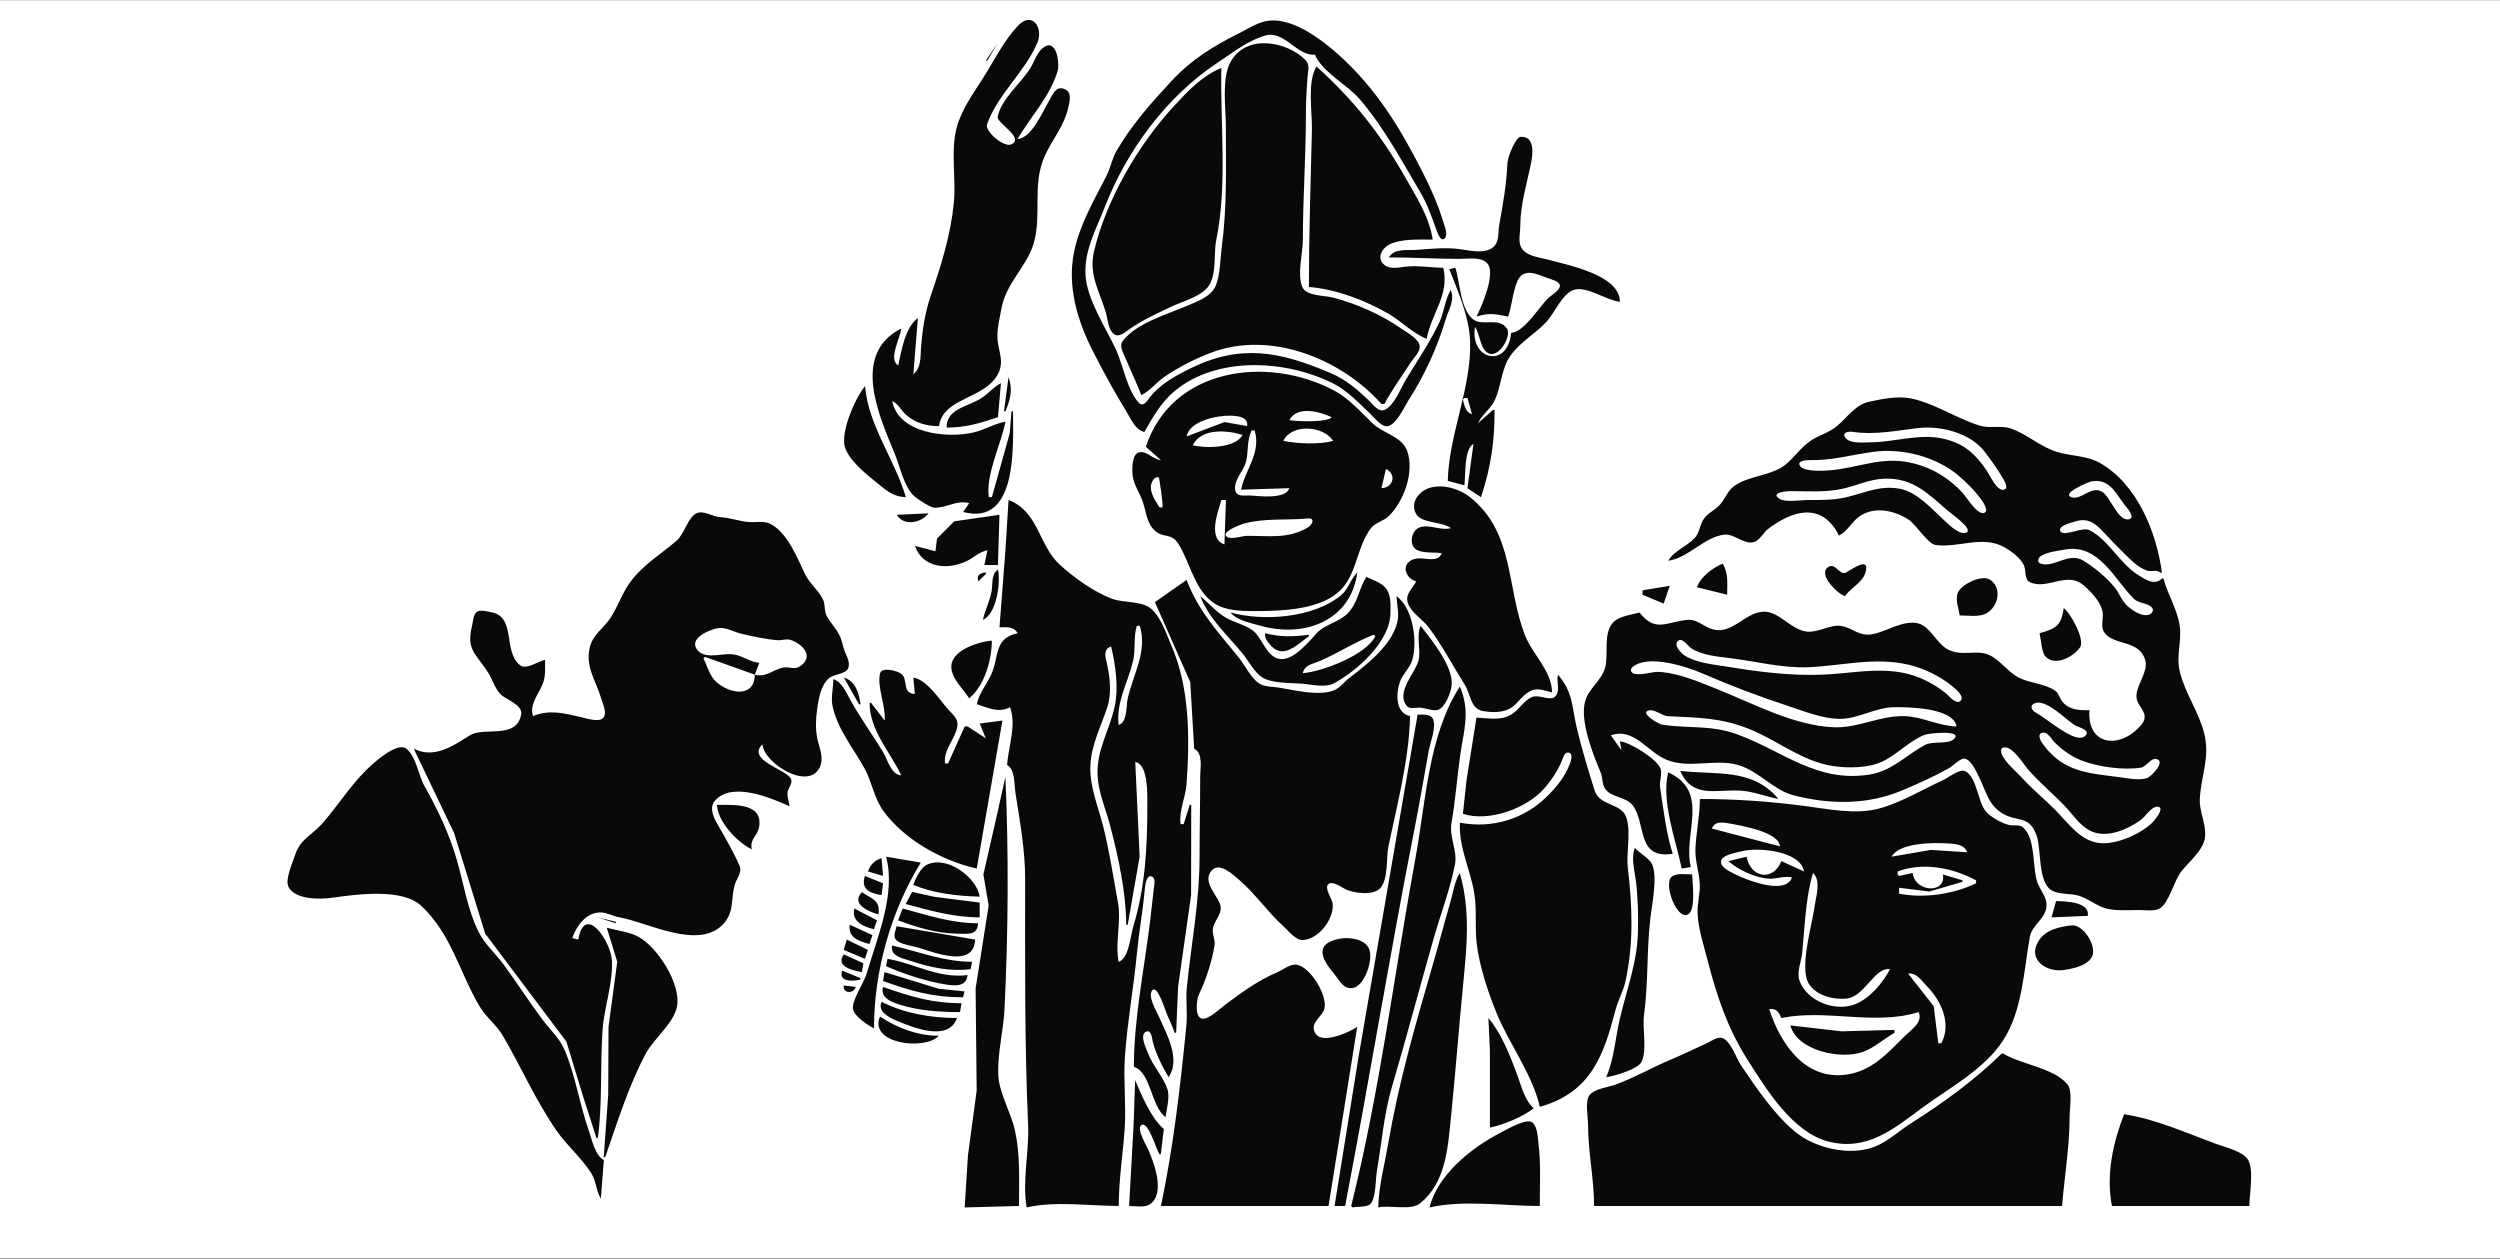 <?xml version="1.0" encoding="UTF-8"?>
<svg width="121.95mm" height="61.396mm" version="1.1" viewBox="0 0 121.95 61.396" xmlns="http://www.w3.org/2000/svg" xmlns:cc="http://creativecommons.org/ns#" xmlns:dc="http://purl.org/dc/elements/1.1/" xmlns:rdf="http://www.w3.org/1999/02/22-rdf-syntax-ns#">
 <defs>
  <clipPath id="clipPath748">
   <rect transform="scale(1,-1)" x="-85.218" y="25.266" width="345.67" height="174.04" fill="#00f" fill-rule="evenodd" stroke-width=".75"/>
  </clipPath>
  <filter id="filter846" color-interpolation-filters="sRGB">
   <feColorMatrix result="color1" type="hueRotate" values="180"/>
   <feColorMatrix result="fbSourceGraphic" values="-1 0 0 0 1 0 -1 0 0 1 0 0 -1 0 1 -0.21 -0.72 -0.07 2 0 "/>
   <feColorMatrix in="fbSourceGraphic" result="fbSourceGraphicAlpha" values="0 0 0 -1 0 0 0 0 -1 0 0 0 0 -1 0 0 0 0 1 0"/>
   <feColorMatrix in="fbSourceGraphic" result="color1" type="hueRotate" values="180"/>
   <feColorMatrix result="fbSourceGraphic" values="-1 0 0 0 1 0 -1 0 0 1 0 0 -1 0 1 -0.21 -0.72 -0.07 2 0 "/>
   <feColorMatrix in="fbSourceGraphic" result="fbSourceGraphicAlpha" values="0 0 0 -1 0 0 0 0 -1 0 0 0 0 -1 0 0 0 0 1 0"/>
   <feColorMatrix in="fbSourceGraphic" result="color1" type="hueRotate" values="180"/>
   <feColorMatrix result="fbSourceGraphic" values="-1 0 0 0 1 0 -1 0 0 1 0 0 -1 0 1 -0.21 -0.72 -0.07 2 0 "/>
   <feColorMatrix in="fbSourceGraphic" result="fbSourceGraphicAlpha" values="0 0 0 -1 0 0 0 0 -1 0 0 0 0 -1 0 0 0 0 1 0"/>
   <feColorMatrix in="fbSourceGraphic" result="color1" type="hueRotate" values="180"/>
   <feColorMatrix result="fbSourceGraphic" values="-1 0 0 0 1 0 -1 0 0 1 0 0 -1 0 1 -0.21 -0.72 -0.07 2 0 "/>
   <feColorMatrix in="fbSourceGraphic" result="fbSourceGraphicAlpha" values="0 0 0 -1 0 0 0 0 -1 0 0 0 0 -1 0 0 0 0 1 0"/>
   <feColorMatrix in="fbSourceGraphic" result="color1" type="hueRotate" values="180"/>
   <feColorMatrix result="fbSourceGraphic" values="-1 0 0 0 1 0 -1 0 0 1 0 0 -1 0 1 -0.21 -0.72 -0.07 2 0 "/>
   <feColorMatrix in="fbSourceGraphic" result="fbSourceGraphicAlpha" values="0 0 0 -1 0 0 0 0 -1 0 0 0 0 -1 0 0 0 0 1 0"/>
   <feColorMatrix in="fbSourceGraphic" result="color1" type="hueRotate" values="180"/>
   <feColorMatrix result="fbSourceGraphic" values="-1 0 0 0 1 0 -1 0 0 1 0 0 -1 0 1 -0.21 -0.72 -0.07 2 0 "/>
   <feColorMatrix in="fbSourceGraphic" result="fbSourceGraphicAlpha" values="0 0 0 -1 0 0 0 0 -1 0 0 0 0 -1 0 0 0 0 1 0"/>
   <feColorMatrix in="fbSourceGraphic" result="color1" type="hueRotate" values="180"/>
   <feColorMatrix result="fbSourceGraphic" values="1 0 0 0 0 0 1 0 0 0 0 0 1 0 0 -0.21 -0.72 -0.07 2 0 "/>
   <feColorMatrix in="fbSourceGraphic" result="fbSourceGraphicAlpha" values="0 0 0 -1 0 0 0 0 -1 0 0 0 0 -1 0 0 0 0 1 0"/>
   <feColorMatrix in="fbSourceGraphic" result="color1" type="hueRotate" values="180"/>
   <feColorMatrix result="fbSourceGraphic" values="1 0 0 0 0 0 1 0 0 0 0 0 1 0 0 -0.21 -0.72 -0.07 2 0 "/>
   <feColorMatrix in="fbSourceGraphic" result="fbSourceGraphicAlpha" values="0 0 0 -1 0 0 0 0 -1 0 0 0 0 -1 0 0 0 0 1 0"/>
   <feColorMatrix in="fbSourceGraphic" result="color1" type="hueRotate" values="180"/>
   <feColorMatrix result="fbSourceGraphic" values="1 0 0 0 0 0 0 1 0 0 0 1 0 0 0 -0.21 -0.72 -0.07 2 0 "/>
   <feColorMatrix in="fbSourceGraphic" result="fbSourceGraphicAlpha" values="0 0 0 -1 0 0 0 0 -1 0 0 0 0 -1 0 0 0 0 1 0"/>
   <feColorMatrix in="fbSourceGraphic" result="color1" type="hueRotate" values="180"/>
   <feColorMatrix result="fbSourceGraphic" values="1 0 0 0 0 0 0 1 0 0 0 1 0 0 0 -0.21 -0.72 -0.07 2 0 "/>
   <feColorMatrix in="fbSourceGraphic" result="fbSourceGraphicAlpha" values="0 0 0 -1 0 0 0 0 -1 0 0 0 0 -1 0 0 0 0 1 0"/>
   <feColorMatrix in="fbSourceGraphic" result="fbSourceGraphic" values="-1 0 0 0 1 0 0 -1 0 1 0 -1 0 0 1 -0.21 -0.72 -0.07 2 0 "/>
   <feColorMatrix in="fbSourceGraphic" result="fbSourceGraphicAlpha" values="0 0 0 -1 0 0 0 0 -1 0 0 0 0 -1 0 0 0 0 1 0"/>
   <feColorMatrix in="fbSourceGraphic" result="color2" values="-1 0 0 0 1 0 0 -1 0 1 0 -1 0 0 1 -0.21 -0.72 -0.07 2 0 "/>
  </filter>
 </defs>
 <rect transform="translate(-41.837 -76.647)" x="41.837" y="76.647" width="121.95" height="61.396" fill="#09090b" stroke-width=".265"/>
 <g transform="translate(-41.837 -76.647)">
  <path transform="matrix(.353 0 0 -.353 71.9 67.734)" d="m-101.85 4.426v-251.56h381.78v251.56h-381.78m109.11-11.453v-1.636h-1.669v1.636h1.669m160.01 0v-1.636h-1.669v1.636h1.669m-190.26-0.205v-1.432h-2.712v-6.954l-0.214-2.535-1.663-0.328v9.817h-2.712v1.432h7.302m2.712 0v-3.477c1.19 0.941 3.508 1.609 4.082-0.41 0.614-2.161 0.091-5.119 0.091-7.362h-1.669v4.908c-0.002 1.16-1.053 3.707-2.257 1.614-0.686-1.192 0.672-6.344-1.089-6.48-1.379-0.106-1.035 1.763-1.035 2.616v8.59h1.878m19.193 0v-4.704c1.773 1.905 2.486 4.702 5.424 4.704l-2.835-4.646 3.252-6.603c-2.753 2e-3 -3.633 2.656-4.59 4.909h-0.417l-0.835-4.909h-1.669v11.249h1.669m56.954 0v-1.432l-2.378-0.328-0.334-2.535v-6.954h-1.878v9.817h-2.712v1.432h7.302m2.712 0v-3.477c1.27 1.02 3.566 1.649 4.245-0.412 0.694-2.105 0.136-5.152 0.136-7.359h-1.877c0 1.835 0.077 3.688-4e-3 5.522-0.029 0.647-0.235 1.553-1.042 1.652-0.785 0.096-1.292-0.818-1.409-1.448-0.336-1.803-0.048-3.894-0.048-5.726h-1.669v11.249h1.669m19.402-6.545c0-2.016 0.802-4.695-1.878-4.704v11.249c1.599 0 4.277 0.503 5.611-0.514 1.668-1.271 1.598-4.449-0.206-5.575-1.022-0.638-2.372-0.456-3.527-0.456m54.242 6.545v-1.432l-2.378-0.328-0.334-2.535v-6.954h-1.669v6.954l-0.334 2.535-2.587 0.328v1.432h7.302m2.712 0v-3.477c5.343 3.885 4.381-4.965 4.381-7.772h-1.669c0 1.807 0.19 3.73-0.06 5.522-0.086 0.617-0.259 1.518-0.995 1.687-0.862 0.198-1.479-0.786-1.608-1.482-0.336-1.803-0.048-3.894-0.048-5.726h-1.669v11.249h1.669m19.402-6.545c0-2.016 0.801-4.695-1.878-4.704v11.249c1.638 0 4.233 0.487 5.612-0.543 1.598-1.195 1.502-4.48-0.207-5.546-1.024-0.638-2.372-0.456-3.528-0.456m0 5.317c0-0.928-0.399-3.009 0.215-3.762 1.333-1.639 4.659 2.407 1.659 3.58-0.584 0.229-1.258 0.181-1.873 0.183m-76.565-0.409v-3.272c3.986-1.155 4.125 4.468 0 3.272m-86.161-5.522h-4.381c2.1e-4 -0.407-0.02-0.823 0.022-1.228 0.371-3.575 2.797-0.017 4.359 9.4e-4 -0.111-2.368-2.772-4.192-4.963-2.515-1.117 0.855-1.309 2.656-1.292 3.947 0.033 2.588 3.149 6.801 5.691 3.455 0.772-1.015 0.564-2.471 0.564-3.659m23.366-4.09c-2.535 0.029-1.659 3.263-1.669 5.113-0.004 0.772 0.007 2.012-1.051 2.114-2.156 0.209-1.444-4.38-1.452-5.591-0.006-0.797-0.218-2.055-1.394-1.512-0.77 0.356-0.483 1.864-0.483 2.534 0 1.925-0.967 5.9 1.669 5.931v-0.818c5.595 3.268 4.381-4.45 4.381-7.772m6.467 7.976c0.14 0.641 1.069 0.937 1.391 0.182 0.277-0.651 0.069-1.733 0.069-2.432 0-2.041 0.74-5.831-0.522-7.561-0.824-1.13-2.801-1.331-4.068-0.881-0.57 0.202-1.786 1.1-1.304 1.829 0.649 0.983 1.784-0.499 2.347-0.682 1.719-0.557 1.878 1.506 1.878 2.591-5.195-4.171-6.492 7.753-1.878 7.698 0.758-0.009 1.432-0.417 2.086-0.745m49.235-3.886c-1.079 0-3.185 0.396-4.106-0.21-0.95-0.625-0.202-2.489 0.771-2.704 1.45-0.321 1.406 2.035 3.335 1.482-0.583-2.179-3.513-4.348-5.497-2.001-1.142 1.351-0.949 3.66-0.723 5.274 0.343 2.457 3.373 3.951 5.339 1.999 0.986-0.979 0.882-2.57 0.882-3.84m15.647 4.636c4.801 0.771 5.255-8.274 1.252-8.887-4.942-0.757-5.528 8.2-1.252 8.887m6.885-8.113v-3.477c-0.565 2e-3 -1.45-0.128-1.752 0.474-0.924 1.842-0.126 5.854-0.126 7.911 0 0.747-0.219 1.908 0.126 2.594 0.401 0.799 1.392 0.404 1.752-0.14 6.505 4.483 5.995-12.054 0-7.363m12.1 3.477c-1.079 0-3.185 0.396-4.106-0.21-0.95-0.625-0.202-2.489 0.771-2.704 1.45-0.321 1.406 2.035 3.335 1.482-0.573-2.143-3.233-4.224-5.342-2.169-0.932 0.908-1.176 2.777-1.087 4.01 0.189 2.605 3.081 6.514 5.696 3.25 0.782-0.976 0.732-2.485 0.733-3.659m41.725 0h-4.59c4e-3 -0.41-4e-3 -0.822 0.063-1.228 0.603-3.589 2.772 0.3 4.527-0.204-0.614-2.296-3.578-4.311-5.526-1.829-0.976 1.244-0.882 3.414-0.693 4.897 0.303 2.377 3.344 4.207 5.326 2.203 0.974-0.984 0.893-2.573 0.893-3.839m17.524 2.863c-3.503-0.041-2.503-4.541-2.503-6.954h-1.669c0 2.482-0.394 5.315 0.031 7.76 0.24 1.384 1.554 0.653 1.638-0.397 1.225 1.43 2.495 1.794 2.503-0.409m6.259-6.954c-0.505 0.002-1.306-0.116-1.663 0.328-0.376 0.465-0.215 1.371-0.215 1.922 0 1.555-0.578 4.466 0.125 5.866 0.436 0.867 1.333 0.281 1.544-0.344 3.945 2.304 4.59-0.796 4.59-4.09 0-0.801 0.382-2.921-0.334-3.471-0.503-0.386-1.3-0.152-1.477 0.434-0.551 1.819 0.553 4.116-0.221 5.878-0.428 0.97-1.613 0.851-2.103 0-0.528-0.916-0.246-2.438-0.246-3.455v-3.068m11.892 5.726h-1.878c-0.257 2.245-2.199 1.721-2.554-0.205-0.198-1.077-0.252-2.473 0.296-3.473 0.983-1.8 2.188-0.231 2.466 1.019h1.669c-0.455-2.297-3.044-4.904-5.307-2.408-1.101 1.214-1.083 3.343-0.916 4.862 0.438 3.993 5.664 4.255 6.223 0.205m7.302-1.636h-4.59c4e-3 -0.41-4e-3 -0.822 0.063-1.228 0.603-3.589 2.772 0.3 4.527-0.204-0.58-2.169-3.325-4.244-5.343-2.018-1.11 1.226-1.05 3.349-0.88 4.881 0.269 2.413 3.217 4.545 5.33 2.407 0.974-0.984 0.893-2.573 0.893-3.839m6.885 2.045h-1.669c-0.497 1.417-2.837 1.573-2.226 0.021 0.851-2.169 4.823-1.167 3.805-4.722-0.895-3.123-5.687-1.692-5.752 1.224h1.46c0.376-1.816 3.207-1.913 2.627-0.208-0.705 2.076-4.521 1.219-3.978 4.299 0.586 3.324 5.197 2.053 5.733-0.614m6.885 0.205c-1.371-0.393-2.958 1.918-3.787 0.583-0.565-0.911 0.58-1.516 1.283-1.797 1.715-0.685 2.987-1.661 2.414-3.694-0.88-3.107-5.725-1.714-5.752 1.226h1.46c0.444-1.666 3.177-2.029 2.604-0.208-0.664 2.1-4.563 1.157-3.989 4.299 0.578 3.164 5.178 2.235 5.766-0.409m-196.52-6.34h-1.669v8.59l1.455-0.328 0.214-2.331v-5.931m160.01 0h-1.669v6.545c0 0.669-0.188 1.984 0.835 1.984 1.022 0 0.835-1.315 0.835-1.984v-6.545m-179.19 7.354c-1.794-0.933-0.297-2.924 1.371-2.117 1.198 0.579-0.076 2.791-1.371 2.117m78.003-2.036h2.712c-0.031 2.689-2.574 2.613-2.712 0m34.632 0h2.712c-0.025 2.697-2.573 2.617-2.712 0m44.437-0.205c-2e-3 0.401 0.029 0.828-0.048 1.225-0.509 2.599-3.617 0.008-2.328-1.015 0.538-0.427 1.728-0.21 2.376-0.21m41.328 2.293c-1.988-0.696-0.686-2.807 1.181-2.228 1.244 0.385 0.127 2.686-1.181 2.228m-167.11-0.199c-1.785-0.67-1.462-6.465 0.79-5.619 1.777 0.667 1.496 6.477-0.79 5.619m66.99 3e-3c-1.592-0.674-1.431-6.866 0.959-5.995 1.853 0.675 1.505 7.039-0.959 5.995m7.697-0.061c-1.505-0.76-1.385-6.728 0.976-5.795 1.712 0.676 1.25 6.919-0.976 5.795m-38.618-33.122c1.939 0.085 3.497 3.839 4.379 5.317 0.477 0.8 0.894 2.051 2.077 1.602 1.139-0.433 0.74-1.716 0.543-2.625-0.543-2.496-2.287-4.458-3.282-6.749-1.713-3.945-0.353-7.919-1.455-11.862-0.909-3.249-3.803-5.516-4.46-8.999-0.242-1.284-0.669-3.002-0.579-4.295 0.113-1.621 0.938-3.054 0.155-4.704-1.746-3.679-7.693-3.335-8.226-7.363-1.666 1e-3 -3.249 0.408-4.527 1.54-0.722 0.639-1.059 1.49-1.941 1.937 0.828-4.497 7.558-5.218 11.266-4.346 1.516 0.357 2.847 1.224 4.381 1.483-0.591-3.077-2.765-7.375-2.295-10.43h0.417l2.462 8.794 0.25 3.068h0.209c0-4.477 0.749-15.965-6.885-13.907l0.835 1.227c-1.854 0.433-3.067-0.674-4.795-0.642-0.581 0.011-2.335 1.183-2.792 1.583-1.397 1.223-1.997 4.139-2.678 5.808-2.068 5.069-6.188 13.791 0.876 17.384-0.12-1.35-1.858-4.292-0.417-5.113 0.433 2.05 0.938 5.25 2.712 6.545l-0.626-7.772c1.095 0.895 0.964 2.376 1.062 3.681 0.183 2.453 0.543 4.824 1.336 7.158 1.452 4.269 2.761 8.373 3.199 12.885 0.328 3.373-0.455 6.897 0.354 10.226 0.596 2.454 2.314 4.854 3.656 6.954 1.537 2.405 2.864 5.165 4.85 7.264 1.982 2.095 3.542-0.315 2.676-2.355-1.73-4.078-5.46-7.069-6.943-11.248-0.36-1.016 2.345-3.215 3.302-2.801 2 0.865-2.007 2.962-1.84 3.832 0.45 2.339 3.134 4.605 4.409 6.536 0.583 0.883 0.969 2.261 1.804 2.941 1.938 1.578 2.377-2.1 2.073-3.146-1.011-3.473-3.743-6.34-5.543-9.408m41.099 11.658c-2.453-0.251-4.256 3.418-6.885 2.634-2.469-0.736-4.372-2.304-6.467-3.679-7.113-4.671-12.644-12.177-15.687-20.02-1.208-3.114-2.86-5.962-2.663-9.408 0.192-3.349 2.783-7.245 4.184-10.226 0.94-1.999 1.657-5.966 3.257-7.472 0.625-0.589 1.208 0.528 1.529 0.924 1.389 1.718 3.446 2.865 5.416 3.838 7.047 3.479 12.44 2.397 19.402-0.563 2.17-0.922 3.765-2.264 5.424-3.886 0.488-0.477 1.271-1.559 2.078-1.243 1.333 0.523 2.247 2.965 2.931 4.106 1.613 2.684 3.319 5.143 4.663 7.976 0.672 1.417 0.791 3.195 1.594 4.499 0.565-1.496-0.282-2.645-0.714-4.09-1.122-3.757-2.923-7.74-5.065-11.044-0.605-0.935-1.744-3.529-2.978-3.698-0.817-0.112-1.786 1.167-2.3 1.655-1.558 1.478-3.267 3.297-5.215 4.268-6.554 3.264-16.015 3.805-21.905-1.064-1.81-1.497-3.04-3.656-4.173-5.66-1.332 0.375-1.814 1.774-2.491 2.863-1.676 2.698-3.212 5.561-4.653 8.385-2.135 4.186-3.543 8.977-2.554 13.703 0.781 3.737 2.74 7.069 4.457 10.43 0.57 1.116 0.774 2.396 1.402 3.477 2.104 3.626 4.723 6.54 7.559 9.612 2.729 2.957 5.825 4.875 9.424 6.668 1.916 0.955 3.157 1.967 5.424 1.69 2.916-0.356 6.082-2.734 8.172-4.598 5.301-4.729 8.62-10.214 11.773-16.44 1.085-2.142 2.115-4.45 2.795-6.749 0.161-0.541 0.697-1.778 0.207-2.272-0.547-0.55-0.999 0.738-1.11 1.045-0.655 1.808-1.279 3.654-2.265 5.317-2.597 4.38-5.044 8.99-8.397 12.885-1.712 1.988-5.212 3.768-6.167 6.136m9.597-48.266h-0.417c-5.587 6.275-15.376 10.198-23.574 7.063-2.236-0.855-4.506-2.004-6.467-3.364-1.094-0.758-1.926-1.917-3.13-2.472-0.709 1.802-1.54 3.536-2.292 5.317-0.268 0.634-0.769 1.502-0.285 2.144 1.869 2.48 6.274 3.745 9.045 4.928 1.379 0.589 3.24 1.265 3.825 2.746 0.637 1.613 0.595 3.614 0.823 5.317 0.738 5.503 0.567 11.02 0.567 16.566 0 2.516-0.617 6.717 0.631 8.991 2.156 3.929 7.738 2.912 10.36 0.295 0.67-0.669 0.355-1.507 0.294-2.332-0.133-1.782-0.227-3.527-0.227-5.317 0-5.716-0.417-11.44-0.417-17.18 0-1.899-0.819-4.744-0.083-6.532 0.535-1.301 3.079-1.164 4.255-1.476 3.279-0.869 6.629-2.333 9.388-4.262 0.749-0.523 2.537-1.452 2.587-2.472 0.04-0.79-0.839-1.611-1.244-2.232-1.231-1.883-2.568-3.754-3.638-5.726m-53.408 49.903-1.46-2.454h-0.208l1.669 2.454m44.02-3.272c5.133-4.621 8.873-9.355 12.28-15.339 1.533-2.693 3.315-5.474 3.785-8.59-1.798-2.03e-4 -4.433 0.153-6.046-0.704-1.05-0.557-1.733-1.972-0.583-2.826 0.86-0.637 2.114-0.277 3.082-0.187 1.684 0.157 3.329-0.165 5.007-0.17 0.889-3.769-1.644-6.276-2.295-9.817-1.888 0.717-3.461 2.401-5.216 3.425-3.203 1.869-7.32 3.442-11.057 3.734 0 7.215 0.234 14.469 0.414 21.679 0.062 2.457-0.684 6.646 0.629 8.794m-13.144-0.205c-0.161-7.643 0.846-16.222-0.696-23.724-0.394-1.916 0.101-4.865-1.127-6.502-1.047-1.394-3.528-2.018-5.062-2.752-2.053-0.983-3.975-1.826-5.841-3.135-0.497-0.349-1.35-1.118-2.004-0.736-0.912 0.532-0.974 2.213-1.244 3.103-0.9 2.96-2.366 5.208-1.623 8.385 1.655 7.081 6.111 14.753 11.06 20.101 1.89 2.042 3.885 4.18 6.537 5.259m55.076-32.314c-1.852 0.186-4.415 2.137-6.257 1.679-1.627-0.405-2.756-3.179-3.795-4.338-1.537-1.712-3.649-2.827-5.013-4.704-1.329-1.828-1.298-4.137-2.176-6.136-0.553-1.26-1.786-2.044-2.37-3.272l2.086 1.841h0.209c2e-3 -4.347-0.49-7.884-1.878-12.067l-1.878 1.227 0.835 6.136c-1.323-0.758-1.064-4.275-1.252-5.726l-2.295 0.614c0.142 6.487 3.338 12.923 3.075 19.429-0.136 3.298-1.673 6.783-2.866 9.817l0.835 0.205c0.657-1.978 0.678-5.928 2.574-7.208 1.279-0.863 3.553 0.416 4.573-1.224 0.645-1.035-1.129-4.044-2.535-3.406-1.214 0.55-1.168 2.669-1.901 3.656-0.73-4.571 4.496-5.821 5.007-0.818 1.911 0.179 3.822 3.617 5.216 4.89 0.39 0.356 1.625 1.07 1.506 1.698-0.113 0.582-1.254 0.817-1.715 0.991-1.45 0.55-3.323 1.476-4.145-0.423-0.657-1.521-0.753-3.323-1.279-4.907-1.746 0.354-2.658 0.562-4.381 0 0.705 1.366 2.666 5.891 1.54 7.301-0.809 1.015-2.702 0.676-3.834 0.675-3.263-1e-3 -6.53 0.205-9.805 0.205 0.709 1.263 2.476 0.955 3.755 1.041 1.932 0.13 3.901 0.353 5.841 0.128 1.408-0.163 3.278-0.714 4.571 0.077 1.181 0.723 0.872 2.085 1.079 3.254 0.52 2.919 1.012 5.628 1.131 8.59 0.027 0.655 1.083 3.512 1.805 3.57 2.026 0.161 1.7-2.435 1.471-3.57-0.594-2.939-1.498-5.778-1.502-8.794-2e-3 -0.978-0.355-2.183 0.211-3.056 0.707-1.091 2.378-1.212 3.545-1.53 2.994-0.816 10.001-2.146 10.014-5.844m-63.422-21.884-2.086 1.841c3.54 10.85 16.681 12.746 26.078 7.747 1.931-1.027 3.664-2.961 5.216-4.474 1.508-1.47 4.099-1.799 4.83-3.886 0.999-2.855-0.449-6.91-2.562-8.96-0.734-0.712-1.862-0.888-2.483-1.702-1.822-2.389-1.901-5.85-3.829-8.145-2.716-3.231-8.761-3.287-12.645-3.28-1.492 2e-3 -3.43 0.11-4.763 0.838-3.06 1.672-3.627 5.682-5.294 8.365-1.062 1.71-2.073 0.813-3.273 1.875-1.187 1.05-1.225 2.676-1.713 4.056-0.496 1.405-1.413 2.549-1.435 4.09-0.01 0.714 0.003 2.437 0.889 2.702 1.047 0.313 2.025-1.025 3.071-1.066m-21.071 11.453c0.635-1.661 0.243-3.114-0.417-4.704h-0.209l0.626 4.704m-1.043-0.818-0.417-4.704c-2.511-0.838-4.409-1.432-7.093-1.432 0.01 2.651 2.841 2.816 4.798 4.063 0.969 0.617 1.696 1.569 2.712 2.073m-18.776-0.409c0.438-5.429 4.128-10.178 5.633-15.339-1.829 0.038-2.818 1.035-4.173 2.124-1.411 1.134-3.751 3.037-4.259 4.841-0.587 2.085 1.458 6.788 2.799 8.374m82.824-1.636-0.209-0.205c0.2-0.853 0.344-1.736 1.252-2.045l-0.626 2.25h-0.417m96.384-24.133h-0.209c-0.603 0.49-1.158 0.044-1.878 0.291-1.252 0.427-2.22 1.478-3.13 2.368-1.022 1.001-2.011 2.015-2.981 3.065-1.077 1.167-2.101 1.853-3.695 1.367-0.411-0.125-2.687-0.637-2.103-1.429 0.524-0.711 2.998 0.697 3.981 0.205 2.602-1.303 4.168-4.57 6.676-6.163 1.03-0.654 2.345-1.553 3.338-0.521h0.209c0.586-2.196 1.932-4.285 2.251-6.545 0.307-2.161-0.526-4.09 0.019-6.34 0.732-3.023 2.637-5.535 3.384-8.59 0.801-3.277-0.467-5.824-0.626-8.999-0.088-1.789 0.935-3.5 0.714-5.317-0.211-1.736-2.216-3.348-3.282-4.704-0.964-1.227-1.708-4.33-2.933-5.076-0.755-0.459-2.015-0.241-2.865-0.241-1.379 0-3.278-0.145-4.59 0.216-1.333 0.367-2.409 1.348-3.755 1.758-1.124 0.343-2.727 0.156-3.728 0.721-1.965 1.11-1.446 5.645-2.09 7.531-1.024 2.997-2.733 1.847-4.821 3.174-1.811 1.151-2.128 2.775-2.986 4.598-0.365 0.775-1.172 2.737-2.143 2.913-0.607 0.111-1.658-1.013-2.174-1.303-2.065-1.164-4.281-2.152-6.467-3.072-4.788-2.016-9.945-1.989-15.021-0.681-2.822 0.727-4.836 3.402-7.719 4.202-3.161 0.877-6.697-0.567-9.805 0.699-2.721 1.108-4.527 4.519-7.719 3.379l1.46-2.045-0.209 1.227c1.423-0.155 5.005-2.375 5.589-3.717 0.309-0.709-0.165-1.821-0.042-2.623 0.459-2.969 0.83-6.347 1.755-9.203-5.105-0.809-3.622 4.262-5.56 6.713-0.97 1.226-3.033 1.047-3.824 2.329-0.39 0.636-0.3 1.515-0.588 2.206-1.043 2.492-2.887 7.078-2.141 9.817 0.497 1.817 2.287 2.85 2.775 4.704 0.482 1.831-0.323 4.761 1.129 6.238 0.807 0.822 2.529 1.043 3.62 1.329 2.195-2.817 3.722-1.281 6.676-1.004 1.558 0.146 2.708-1.64 4.59-1.413 2.193 0.265 3.384 2.227 5.633 2.522 2.247 0.295 4.01-2.549 6.259-2.742 1.552-0.133 3.177 0.975 4.59 0.8 1.631-0.202 2.501-1.486 4.381-1.164 1.986 0.341 4.348 2.059 6.449 1.479 1.592-0.439 2.47-2.739 3.983-3.554 1.917-1.034 3.943-0.041 5.633-0.738 1.556-0.641 2.641-2.353 4.173-3.161 1.506-0.794 3.799-0.864 5.109-1.863 0.505-0.385 0.601-1.11 1.028-1.573 1.014-1.097 2.28-1.089 3.668-1.089-0.361-5.007 4.35-5.412 7.183-1.987 0.378 0.458 0.574 0.995 0.353 1.57-0.4 1.044-1.175 1.417-1.028 2.667 0.165 1.413 1.537 3.106 1.231 4.499-0.668 3.031-4.337 2.139-5.654 3.95-0.645 0.888-0.077 2.032-0.29 3.004-0.29 1.338-1.636 2.737-2.664 3.601-2.299 1.931-4.988-0.759-7.408 0.409-0.732 0.353-0.457 1.684-0.789 2.331-0.534 1.048-1.608 1.851-2.616 2.435-3.067 1.776-6.334-0.081-9.578 0.352-1.079 0.144-2.704 2.847-3.774 3.531-2.04 1.305-4.836 1.871-6.885 0.322-1.018-0.77-1.55-1.993-2.712-2.55-0.317 0.707-0.714 1.278-1.26 1.84-2.535 2.598-6.023 0.984-8.537-0.942-0.624-0.479-1.014-1.347-1.715-1.702-1.385-0.701-2.919 1.126-4.343 0.936-2.808-0.375-4.997-3.252-7.719-3.608 0.77 1.378 2.604 1.984 3.668 3.158 0.665 0.734 0.674 1.752 1.202 2.561 0.597 0.912 1.65 1.274 2.326 2.091 0.83 1.002 0.989 1.953 2.193 2.7 2.109 1.308 4.995 1.256 6.883 2.831 1.195 0.998 2.038 2.283 3.34 3.191 1.202 0.838 2.624 1.149 3.755 2.118 1.348 1.157 2.526 2.923 4.381 3.32 1.8 0.385 4.003 0.838 5.841 0.448 3.177-0.673 6.265-2.74 9.388-3.732 1.456-0.463 2.965 0.071 4.381-0.424 2.345-0.82 4.031-2.543 6.467-3.26 1.93-0.568 4.047-0.472 5.841-1.5 5.159-2.955 7.788-9.563 8.554-15.136m-120.58 21.065c1.03-0.21 5.403-0.329 5.841 0.409-1.679 0.766-4.755 1.628-5.841-0.409m-14.186-2.25 5.216 1.976 3.13-0.544c0.194 1.256-1.269 1.404-2.295 1.429-1.856 0.045-5.683-0.72-6.05-2.86m100.97 1.14c-2.981-0.371-5.979-0.962-8.971-0.512-0.467 0.07-1.481-0.025-1.024-0.754 0.588-0.943 2.589-0.697 3.528-0.692 3.415 0.016 6.807 1.304 10.223 0.458 2.762-0.684 4.245-2.058 5.806-4.344 0.413-0.603 1.406-2.82 2.316-2.675 0.782 0.125 0.229 1.095 0.021 1.448-0.793 1.345-1.704 2.652-2.666 3.886-1.978 2.534-6.075 3.578-9.232 3.186m-87.622-1.754c1.881-0.4 5.014-0.542 6.885 0-1.35 2.111-5.717 2.396-6.885 0m-12.517-0.614c1.83-0.453 5.922-0.409 6.885 1.432-2.151 0.674-5.724 0.95-6.885-1.432m8.136 2.045c-0.675-1.373-0.418-2.854-0.769-4.295-0.225-0.925-0.841-1.607-1.23-2.454-0.238-0.518-0.489-1.417-0.081-1.922 0.395-0.488 1.322-0.276 1.872-0.312 1.349-0.089 4.895-0.556 5.424 1.007l-6.676-0.205c0.557 2.747 2.808 5.088 1.878 8.181h-0.417m85.953-2.95c-3.167-0.423-5.75-1.229-8.971-1.149-0.446 0.011-1.805-0.161-1.114-0.894 0.711-0.754 3.28-0.585 4.243-0.494 3.828 0.363 6.891 1.884 10.848 1.056 2.846-0.596 5.324-2.054 7.266-4.158 0.553-0.599 1.963-2.972 2.898-2.827 0.797 0.124 0.106 1.287-0.108 1.6-0.914 1.33-2.141 2.58-3.38 3.62-3.063 2.569-7.696 3.779-11.683 3.247m-67.385-2.367-0.626-2.659c1.648 0.07 2.12 1.921 0.626 2.659m-31.294-5.317h0.417c0.096 0.409-0.45 4.119-0.516 4.141-0.615 0.211-1.001-0.626-1.073-1.074-0.175-1.09 0.637-2.177 1.172-3.067m100.14 3.969c-2.105-0.078-3.834-0.986-5.841-1.409-2.401-0.506-4.684-0.31-7.093-0.31-0.4 0-2.852-0.153-1.594-1.018 0.853-0.586 2.885-0.209 3.889-0.209 1.794 0 3.67-0.029 5.424 0.389 2.524 0.6 4.606 1.655 7.302 1.181 2.474-0.436 4.5-2.829 6.259-4.427 0.622-0.564 1.919-1.906 2.885-1.677 1.4 0.332-2.088 2.738-2.468 3.069-2.75 2.407-4.844 4.557-8.762 4.412m28.581-0.393c-0.436-0.09-4.268-1.722-2.645-2.182 1.342-0.38 2.587 1.571 4.087 0.816 1.233-0.62 2.197-4.088 3.741-3.862 1.122 0.165-0.34 1.745-0.584 2.061-1.254 1.631-2.115 3.681-4.598 3.166m-74.48-29.14c-0.812 0.182-1.725 0.583-2.564 0.352-1.343-0.371-1.976-1.729-3.069-2.468-1.064-0.719-2.733-0.685-3.964-0.447-1.686 0.327-1.657 2.339-2.443 3.586-1.659 2.632-3.14 5.488-5.017 7.976-0.803 1.066-2.382 2.028-2.846 3.272-0.478 1.286 0.611 2.051 1.127 3.068-1.339 0.351-2.174 2.189-0.599 2.963 1.008 0.495 2.059-0.011 3.098 0.136 0.578 0.081 0.785 0.32 1.047 0.787-1.074 0.196-2.566-0.049-3.515 0.503-1.081 0.627-0.697 2.629 0.399 3.055 1.362 0.53 2.936-0.487 4.369-0.081-1.218 0.911-3.997 0.659-4.761 1.887-0.974 1.564 0.332 3.224 1.84 3.68 1.869 0.566 4.16-0.15 5.633-1.34 6.052-4.892 4.959-12.358 7.494-18.953 1.054-2.747 3.747-4.981 3.772-7.976m-51.322-18.202h0.417l0.835 2.659h0.209l-0.019-12.476-1.799-12.68-0.268-6.34h-0.209c-0.315 0.906-0.715 1.78-1.102 2.659-0.191 0.434-1.309 4.125-2.015 3.177-0.613-0.824 0.601-2.816 0.941-3.586 1.038-2.348 3.068-5.919 1.34-8.385-0.876 1.477-1.764 3.244-2.185 4.909-0.096 0.379-0.174 1.67-0.89 1.389-1.03-0.403 0.024-2.419 0.253-3.025 0.649-1.719 2.153-3.302 2.681-4.967 0.333-1.049-0.136-2.746-0.276-3.827-2.002 1.439-2.024 6.258-4.381 6.954 0.005 6.665 1.426 13.431 2.235 20.043 0.192 1.565 0.351 3.137 0.536 4.704 0.053 0.449 0.279 1.337-0.312 1.565-0.847 0.327-0.942-1.744-0.984-2.179-0.267-2.805-0.777-5.582-1.043-8.385-0.454-4.786-1.331-9.519-1.666-14.316-0.232-3.328 0.195-6.694-0.037-10.021-0.249-3.558-0.816-7.059-0.816-10.635-4.011 0-8.823 0.706-12.726-0.205-0.636 3.687 0.367 7.727 0.2 11.453-0.503 11.259-0.409 22.681-0.409 33.95 0 3.952-0.723 7.964-1.34 11.862-0.191 1.206-0.006 3.223-1.163 3.886 0.203 2.521 1.321 5.542 0.417 7.976-1.577-0.846-2.978-0.096-4.59 0.409 0.274 1.482 1.358 2.725 1.979 4.09 1.165 2.562 0.326 4.987 3.654 5.726-0.544 0.967-1.485 0.818-2.503 0.818l0.835 10.84 0.417 6.749c4.141-1.539 4.162-6.299 7.102-8.961 1.968-1.783 4.758-3.808 7.293-4.716 1.54-0.552 4.052-0.25 5.295-1.342 1.42-1.247 2.053-3.36 2.783-5.024 2.588-5.9 2.572-12.883 2.126-19.225-0.127-1.804-1.099-3.746-0.816-5.522m5.633 44.79c-0.457-1.579-1.941-5.344 0.417-6.136l0.209 6.136h-0.625m-40.473-1.841c-0.974-1.309-3.407-1.844-4.381-0.205l4.381 0.205m-22.949-31.905c-2.241-2.224 3.297-3.454 3.93-4.781 0.28-0.586-0.316-1.207-0.438-1.763-0.146-0.669 0.163-1.384 0.262-2.045-2.455 1.123-7.988 3.509-10.323 0.772-0.833-0.977-0.192-2.286 0.349-3.226 1.025-1.779 2.233-3.874 3.044-5.726 0.412-0.941-0.404-1.789-0.656-2.659-0.55-1.899-0.047-3.667-1.482-5.309-3.372-3.855-10.474 0.12-14.506 0.826-0.819 0.144-1.686 0.65-2.503 0.665-2.058 0.037-3.391-1.895-3.964-3.546l0.835-0.205c0.895 5.095 4.492-0.23 4.642-2.863 0.179-3.136-1.065-6.472-1.286-9.612-0.352-5.009 0.001-9.925-0.645-14.93h-0.209l-1.902 5.931-2.238 7.363-11.226 14.93-4.298 13.907-5.58 11.658c2.762-1.417 5.309 0.284 7.719 1.817 2.015 1.281 6.457-0.606 7.124 2.884 0.263 1.372-2.05 2.039-2.819 2.792-0.799 0.784-1.114 2.005-1.693 2.938-1.652 2.661-3.124 3.125-2.273 6.545 0.135 0.542 0.154 1.507 0.62 1.887 0.489 0.398 1.407 0.097 1.961 4e-3 3.58-0.602 1.65-5.371 4.022-7.315 0.882-0.722 2.494 0.516 3.488 0.72 0-1.099 0.098-2.225-0.306-3.272-0.564-1.458-1.887-2.881-1.363-4.499 2.311 0.957 4.352 0.37 6.676-0.156 0.731-0.165 2.384-0.731 3-0.126 0.64 0.628-0.054 2.039-0.259 2.737-0.714 2.432-2.178 4.294-1.59 6.954 0.424 1.918 2.004 2.727 2.976 4.295 1.05 1.692 1.6 3.509 2.861 5.113 1.709 2.174 4.054 3.608 6.151 5.384 1.095 0.927 1.574 3.201 2.745 3.805 0.975 0.503 2.303-0.476 3.308-0.522 1.411-0.065 2.581-0.561 3.964-0.672 0.924-0.074 2.065 0.195 2.92-0.229 2.446-1.213 3.796-4.815 4.833-6.948 0.616-1.266 1.826-2.207 2.468-3.477 0.403-0.797 0.115-1.68 0.605-2.453 1.066-1.684 1.785-2.082 2.208-4.091 0.21-1 1.078-1.953 0.684-3.018-0.295-0.799-1.97-0.787-2.639-1.357-1.124-0.959-1.443-2.836-1.633-4.214-0.194-1.412-0.269-2.681 0.006-4.09 0.243-1.244 0.931-2.597 0.406-3.878-1.458-3.558-7.858 0.455-7.981 3.06m32.754 31.7-0.209-6.954h-1.878l0.417 2.045c-1.173-0.223-1.876-1.032-2.921-1.521-2.656-1.242-6.046-0.886-7.093 2.134l2.833-0.745 0.222 1.76 2.388 2.377 6.24 0.904m42.55-0.516c-2.916-0.27-5.871 0.081-8.753-0.696-0.399-0.108-3.298-1.162-2.365-1.835 0.584-0.422 2.092 0.131 2.783 0.136 2.908 0.021 5.618-0.462 8.34 1.117 0.665 0.386 1.191 1.389-0.005 1.278m104.74-4.283c-1.05-0.18-2.37-0.328-3.307-0.854-0.486-0.274-0.703-0.951 0-1.135 1.905-0.497 3.782 1.686 5.81 0.441 1.508-0.926 3.19-2.314 4.302-3.675 0.661-0.809 0.991-1.877 1.775-2.581 0.67-0.6 1.905-1.464 2.871-1.236 0.457 0.108 0.882 0.6 0.501 1.031-0.551 0.622-1.823 0.538-2.507 1.217-2.656 2.645-4.798 7.589-9.444 6.792m-30.459-6.45c-0.987 0.283-3.922 3.122-2.232 4.073 0.886 0.498 1.375-0.992 2.23-0.876 0.311 0.042 3.787 2.777 2.764-0.128-0.426-1.207-2.03-1.991-2.762-3.068m-16.899 4.499c0.824-1.33 0.626-2.789 0.626-4.295l-4.173 1.023c0.513 1.476 2.128 2.653 3.547 3.272m-50.348-0.545-0.07-0.136 0.07 0.136m-49.792-0.273c0.408-1.871-0.224-6.179-2.086-6.954 0.303 1.391 1.004 2.662 1.221 4.09 0.155 1.023-0.075 2.2 0.866 2.863m-1.669-0.409v-0.205l-1.043-1.023c-0.303 0.855 0.228 1.163 1.043 1.227m51.321 0c-0.854-6.594-7.212-9.088-13.352-7.363-1.286 0.361-3.343 0.753-4.173 1.841 4.583-1.263 11.425-0.751 15.226 2.327 1.105 0.895 1.329 2.247 2.298 3.195m1.252-0.614c0.88-0.409 1.965-0.736 2.623-1.475 0.82-0.922 0.715-2.295 0.715-3.433-2e-3 -3.942-4.464-7.944-7.779-9.78-1.22-0.676-3.215-0.149-4.53-0.055-1.543 0.111-4.028 0.03-5.381 0.839-1.071 0.641-1.93 2.309-2.714 3.27-2.084 2.554-4.674 4.844-5.883 7.976 1.238-0.987 2.134-2.15 3.547-2.975 1.181-0.69 3.067-1.083 4.015-2.038 1.004-1.011 1.708-3.309 3.287-3.646 1.907-0.406 4.156 2.337 5.189 3.499 1.129 1.27 3.095 1.528 4.339 2.792 1.411 1.433 1.533 3.417 2.572 5.026m81.989-5.317c-0.136 0.985-0.614 2.071-0.282 3.059 0.403 1.195 3.288 2.613 4.446 1.899 1.742-1.076 1.208-3.733-0.449-4.66-1.014-0.569-2.587-0.298-3.716-0.298m-106.82 4.909c1.565-4.215 4.335-7.204 7.135-10.635 0.857-1.05 1.882-3.2 3.099-3.797 0.736-0.361 1.692-0.32 2.492-0.448 2.217-0.353 5.327-1.178 7.51-0.429 0.94 0.323 1.528 1.227 2.299 1.81 2.465 1.863 5.74 4.454 6.556 7.568 0.317 1.21-0.037 2.466-0.092 3.681 2.257-1.557 2.939-6.238 2.188-8.794-0.332-1.128-1.329-1.953-1.719-3.068-0.557-1.594-0.63-4.296 1.408-4.704-0.125-5.923-1.775-12.22-2.99-17.998-0.322-1.529 2e-3 -4.631-1.151-5.808-1.027-1.047-3.709-0.672-4.829-0.102-0.512 0.261-1.797 1.208-2.355 0.652-0.55-0.548 0.59-2.042 0.639-2.719 0.15-2.091-1.903-4.84-4.122-4.977-1.003-0.062-2.037 1.314-2.715 1.926-2.188 1.976-3.853 4.464-6.069 6.363-0.804 0.689-2.734 2.569-3.82 1.326-1.46-1.672 1.061-3.568 1.241-5.047 0.127-1.048-0.97-2.011-1.086-3.068-0.084-0.77 0.365-1.49 0.239-2.25-0.366-2.194-1.194-4.804-2.152-6.749-0.325-0.66-0.644-3.139 0.412-3.356 0.929-0.191 2.603 1.49 3.307 2 2.396 1.738 4.34 3.22 7.093 4.398 0.767 0.329 1.812 1.194 2.693 1.052 1.912-0.308 4.337-4.348 3.812-6.14-0.263-0.898-1.571-1.708-1.462-2.655 0.321-2.768 5.039-0.464 6.013 0.201l-3.964-24.747h-23.157c1.707 8.108 2.707 16.703 3.511 24.951 0.172 1.763-0.109 3.555 0.071 5.317 0.623 6.107 1.752 11.824 1.752 17.998 0 3.682 0.089 7.358 0.089 11.044 0 1.251 0.443 3.195-0.835 3.886l-0.542 9.203-4.882 11.044 4.381 3.068m66.76-0.818-0.835-2.454-2.921 1.227v0.614l3.755 0.614m51.113-6.545c2.395 0.661 2.983 1.129 3.338 3.477 0.886-0.608 2.954-4.341 2.27-5.402-0.843-1.306-3.557-2.781-4.853-1.233-0.47 0.559-0.578 2.39-0.755 3.158m-124.76 1.023c-0.473-1.569-0.132-3.29-0.522-4.909-0.721-2.988-2.345-5.602-1.981-8.794 1.234 0.401 1.005 2.574 1.255 3.681 0.756 3.345 2.741 6.456 1.666 10.021h-0.417m39.221 0c1.536-1.959 4.504-5.59 4.3-8.181-0.075-0.945-0.933-3.28-2.026-3.465-0.684-0.115-1.579 0.27-2.274 0.336-0.52 0.049-1.49-0.248-1.871 0.193-1.675 1.929 1.272 4.738 1.607 6.413 0.298 1.509-0.346 3.275 0.265 4.704m-91.377-5.113-0.626-1.636-6.885 2.454-0.209-0.205c0.49-0.986 0.885-2.444 1.699-3.195 1.874-1.731 5.364-2.303 5.394 0.946 1.623-0.436 2.491 0.73 3.964 0.984 0.796 0.137 1.529-0.339 2.273 0.163 2.012 1.357 0.403 3.056-1.248 3.638-0.62 0.218-1.231-0.071-1.859-0.022-1.642 0.127-3.397 0.519-5.007 0.893-0.958 0.223-2.14 0.925-3.13 0.782-0.98-0.142-2.903-0.929-3.2-1.94-0.219-0.746 0.435-1.449 1.115-1.68 1.282-0.435 2.853 0.174 4.171-0.023 1.281-0.191 2.267-1.066 3.547-1.16m69.889 4.09c2.185-0.554 3.856-0.494 6.05-0.205v-0.205c-1.804-1.331-3.683-3.343-5.49-1.023-0.363 0.466-0.641 0.858-0.56 1.432m5.216-5.522c2.772 0.237 8.785 2.551 10.014 5.113l-0.209 0.205c-2.546-0.96-4.962-2.581-7.511-3.651-0.957-0.402-2.098-0.549-2.295-1.667m51.87 4.482c-0.755-0.561 0.459-1.786 0.933-2.069 1.728-1.03 3.872-1.19 5.821-1.51 4.45-0.732 8.827-1.293 13.352-1.099 3.711 0.159 7.11 0.954 10.848 0.275 2.161-0.392 4.36-1.497 6.048-2.864 0.394-0.32 1.343-1.54 1.957-1.083 0.782 0.582-0.73 1.79-1.12 2.106-1.715 1.385-3.885 2.441-6.05 2.942-4.677 1.081-9.102-0.152-13.769-0.353-3.615-0.155-7.277 0.815-10.848 1.251-1.692 0.206-3.974 0.415-5.403 1.393-0.409 0.281-1.158 1.464-1.767 1.011m-94.847 0.018c-0.007-2.659-0.992-6.193-3.13-7.976-0.8 1.259-2.261 2.559-2.456 4.09-0.314 2.466 3.641 3.73 5.585 3.886m17.524-44.381c1.437 0.463 1.628 3.601 2.028 4.909 1.653 5.407 1.938 10.957 1.936 16.566-6.26e-4 1.479 0.17 5.823-1.669 6.136l0.607-13.089-1.65-9.408h-0.209c0 4.423-1.096 9.407-2.218 13.703-0.596 2.282-1.632 4.581-1.738 6.954-0.158 3.547 1.69 6.275 2.388 9.612 0.532 2.545 0.089 5.685-0.518 8.181-1.084-0.353-0.812-1.331-0.601-2.25 0.446-1.942 0.708-4.203 0.075-6.136-0.885-2.7-2.262-5.285-2.341-8.181-0.077-2.83 1.058-5.487 1.746-8.181 0.891-3.494 1.421-7.112 2.067-10.635 0.491-2.672-0.426-5.553 0.097-8.181m115.79 32.519c-0.432 2.599-6.676 2.706-8.762 2.656-2.57-0.062-4.951-1.669-7.51-1.607-2.341 0.057-4.698 1.028-6.885 1.742-4.068 1.33-7.967 2.809-11.892 4.509-2.174 0.942-7.577 2.746-9.726 0.911-0.455-0.388-0.175-0.865 0.35-0.953 1.133-0.19 2.368 0.378 3.534 0.274 2.708-0.241 5.224-1.347 7.719-2.338 5.007-1.989 10.74-5.116 16.273-5.305 3.403-0.116 6.396 1.681 9.805 1.534 2.453-0.106 4.677-1.373 7.093-1.424m-143.95 4.499-0.209 2.25c1.947-0.295 3.677-3.176 4.966-4.558 0.509-0.545 1.218-1.182 1.135-1.987-0.195-1.875-1.993-3.37-1.72-5.317h0.417l2.295 5.113h0.417l2.503-1.636-0.835 2.045 3.13 0.409-3.547-20.452c-4.803 1.077-10.04 3.994-12.941 8.011-1.25 1.731-1.568 4.048-2.604 5.896-1.562 2.786-3.722 5.394-4.393 8.59-0.234 1.113 0.119 2.527 0.119 3.681 1.19-0.384 1.775-1.841 2.343-2.863 1.372-2.471 3.018-4.754 4.499-7.158 0.659-1.069 1.105-3.209 2.546-3.272-1.617 3.333-4.381 6.27-4.381 10.021h0.209l1.878-2.454c0.182 1.957-1.089 4.705-0.641 6.513 0.233 0.941 2.312 0.369 2.869-5e-3 1.141-0.764 0.045-2.745 1.944-2.828m88.874 2.659c2.128-2.521 1.886-4.362 2.593-7.363 0.665-2.826 1.581-5.8 2.449-8.59 0.72-2.309 3.791-1.696 4.435-3.886 0.632-2.152-0.09-4.732 0.179-6.953 0.63-5.244 0.812-10.549-0.376-15.748-0.292-1.278-0.976-2.42-1.304-3.681-1.638-6.276-3.352-11.485-10.481-13.498-1.083 4.589-4.177 8.58-5.956 12.885-1.185 2.866-2.391 6.54-2.768 9.612-0.282 2.314 0.033 4.629-0.334 6.954-0.543 3.419-2.151 6.274-1.999 9.817 4.481-0.852 8.879 0.488 12.1 3.681 1.289 1.279 2.366 2.608 3.036 4.295 0.161 0.403 0.63 1.565-0.125 1.712-0.549 0.106-0.759-0.749-0.901-1.098-0.572-1.405-1.463-2.741-2.47-3.886-2.385-2.712-7.636-4.667-11.222-3.477l0.513 4.704 1.365 8.59c1.629-0.069 3.292-0.475 4.798 0.411 1.097 0.645 1.744 1.972 2.929 2.45 0.928 0.374 2.564-0.681 3.211 0.11 0.686 0.842 0.037 2.04 0.328 2.961m-96.385-4.09h-0.209l-2.086 3.681c1.627-0.468 2.099-2.197 2.295-3.681m82.824 2.454c1.454-3.495 0.574-5.858 0.06-9.408-0.457-3.139-0.657-6.279-1.216-9.408-0.35-1.969 0.836-3.882 0.484-5.726-0.674-3.506-2.02-6.992-2.996-10.43-1.932-6.813-3.755-13.658-5.748-20.452-1.073-3.664-1.395-7.695-2.042-11.453-0.197-1.146-0.121-3.679-0.857-4.581-0.442-0.542-1.839-0.379-2.498-0.532l-0.209 0.205c3.949 15.714 5.952 32.136 8.883 48.062 1.435 7.808 1.771 16.954 6.138 23.724m79.198-2.462c-0.473-0.361-0.05-0.886 0.319-1.105 1.615-0.954 3.302-2.425 4.976-3.198 0.54-0.25 1.46-0.553 1.949-0.036 0.738 0.781-0.893 1.154-1.323 1.372-1.147 0.584-4.371 4.147-5.921 2.967m-53.053-0.838c-1.412-0.296 1.315-1.898 1.811-1.974 3.722-0.57 6.766-2e-3 10.431-1.358 6.305-2.333 10.944-6.662 18.15-5.55 3.161 0.488 5.051 2.647 7.719 4.097 1.104 0.599 3.231 0.032 4.043 0.842 1.258 1.255-3.45 0.802-4.043 0.573-2.144-0.83-3.757-2.688-5.841-3.685-1.963-0.939-4.773-0.953-6.885-0.634-4.218 0.638-7.596 3.514-11.474 5.085-3.947 1.599-7.106 1.599-11.266 1.793-0.872 0.041-1.828 0.981-2.645 0.81m-42-68.486h-1.46l3.355 20.861 8.12 47.039c0.686-2e-3 1.852 0.137 2.151-0.66 0.438-1.171-0.428-3.261-0.638-4.453-0.641-3.615-1.262-7.234-1.972-10.84-3.399-17.276-6.232-34.658-9.555-51.948m96.407 65.41c-0.795-0.11-0.378-1.013-0.115-1.396 0.684-0.995 1.59-1.933 2.595-2.613 2.418-1.635 5.322-1.753 8.136-2.146 1.093-0.153 2.687-0.475 3.755-0.134 0.622 0.198 2.781 2.414 1.239 2.66-0.688 0.11-1.304-1.094-2.074-1.213-2.406-0.371-5.885 0.107-8.136 0.977-1.383 0.535-2.695 1.449-3.734 2.487-0.417 0.418-0.945 1.477-1.667 1.377m-198.84-59.07-0.417-5.317c-0.665 1.067-0.623 2.399-1.303 3.477-1.368 2.169-3.378 3.833-4.832 5.931-2.857 4.122-4.878 8.791-7.401 13.089-0.886 1.51-2.336 2.572-3.235 4.09-2.76 4.662-3.894 10.016-8.065 13.886-2.648 2.457-8.971 1.565-12.3 1.1-1.653-0.231-5.012-0.297-6.004 1.446-0.572 1.005 0.554 3.4 0.88 4.43 0.714 2.258 2.273 2.706 3.717 4.333 2.155 2.429 3.878 5.241 6.21 7.526 0.83 0.814 4.054 3.75 5.35 2.925 1.409-0.896 1.8-3.784 2.583-5.172 1.861-3.301 3.434-6.592 4.492-10.226 0.951-3.265 1.49-6.97 3.038-10.021 0.841-1.657 2.357-3.002 3.459-4.499 1.827-2.485 3.482-5.097 5.335-7.567 1.066-1.422 2.427-2.645 3.111-4.295 1.461-3.523 2.035-7.426 3.297-11.044 0.434-1.246 0.868-3.448 2.086-4.09m193.46 57.025c-0.614-0.088-0.353-0.863-0.167-1.192 0.655-1.165 1.829-2.08 2.725-3.064 1.45-1.596 3.161-2.957 4.669-4.503 2.09-2.144 3.843-4.883 7.31-4.437 2.034 0.261 4.31 1.32 5.833 2.658 0.265 0.234 2.136 2.35 0.812 2.35-0.812 0-1.644-1.4-2.264-1.841-1.894-1.345-4.836-2.657-7.093-1.426-1.427 0.778-2.274 2.169-3.357 3.309-1.663 1.753-3.543 3.292-5.134 5.113-0.682 0.78-2.08 3.212-3.334 3.032m-42.001-7.122c4.901 0 9.559-0.329 14.395-0.952 3.342-0.43 7.106-1.262 10.431-0.348 3.048 0.838 5.904 2.596 8.762 3.896 0.707 0.321 2.287 1.609 3.048 1.257 1.667-0.771 1.75-4.328 2.929-5.632 0.659-0.73 2.23-1.623 3.202-1.819 0.668-0.135 1.408 0.135 1.95-0.384 1.711-1.639 1.195-5.356 1.894-7.471 0.334-1.012 1.239-1.997 1.289-3.068 0.094-1.927-1.984-2.791-2.297-4.499-0.849-4.624-1.003-10.152-3.691-14.316-2.629-4.072-7.423-6.547-11.247-9.381-4.016-2.975-7.631-5.98-12.935-4.611-4.936 1.274-8.602 7.278-11.176 11.334-2.727 4.293-4.25 8.838-5.493 13.703-0.534 2.095-1.308 4.372-1.385 6.545-0.048 1.364 0.38 2.73 0.302 4.09-0.092 1.58-0.661 3.115-0.599 4.704 0.092 2.334 0.617 4.601 0.617 6.954m10.848 0c-1.723 0.328-3.459 1.044-5.216 1.15-3.382 0.204-6.682-1.139-8.345 2.736 4.905-0.608 9.985 0.448 13.561-3.886m-12.1-9.408-1.252-0.205c-0.832 3.958-2.852 9.278-1.878 13.294 5.891-2.7 1.999-8.434 3.13-13.089m-94.715 12.476c0.466-10.634 0.396-21.488-0.125-32.109-0.145-2.957-0.965-6.043-0.868-8.999 0.084-2.563 1.766-5.263 2.314-7.772 0.751-3.442 0.557-6.918 0.557-10.43l-7.51-0.205 0.453 7.158 1.208 8.999-0.146 14.112 1.802 11.453-0.726 4.295 1.907 8.385 1.135 5.113m-35.049-10.021c-2 0.922-4.773 3.915-4.798 6.136 2.375 0 6.373 0.287 5.811-3.05-0.212-1.261-1.326-1.647-1.012-3.086m132.68 2.863 9.388-2.454c-0.09 1.981-5.403 2.879-7.093 3.177-0.933 0.164-1.957 0.272-2.295-0.723m24.826-3.886 5.424 0.935 5.007-0.321c-0.342 1.037-1.492 1.139-2.503 1.209-2.032 0.139-6.818 0.171-7.928-1.823m-35.466 1.227c0.628-0.75 2.003-1.446 2.378-2.293 0.764-1.724-0.01-5.467-0.232-7.319-0.54-4.484-0.277-9.023-0.891-13.498-0.248-1.803 0.455-4.865-0.338-6.459-0.526-1.054-3.764-1.966-4.882-2.131 1.114 2.662 1.221 5.223 1.855 7.976 0.937 4.077 2.418 7.806 2.524 12.067 0.056 2.309 0.01 4.662-0.267 6.954-0.171 1.428-0.732 3.34-0.148 4.704m21.697-4.09c-1.11 0.237-2.03-0.216-3.13-0.177-1.809 0.063-4.348 1.214-5.633 2.427l2.503 0.614c0.513-2.906 3.643-3.503 4.798-0.614l3.13-1.432c-0.455 2.833-6.303 3.378-8.554 2.805-0.714-0.182-2.81-0.497-2.912-1.397-0.098-0.853 1.258-1.435 1.869-1.751 1.508-0.779 7.066-3.022 7.928-0.474m-120.38 2.045c-4.149-6.754-6.467-14.996-6.467-22.906-0.875 0.445-2.736 1.659-2.909 2.693-0.189 1.129 1.543 3.66 1.895 4.874 1.432 4.932 4.07 11.018 2.683 16.157l4.798-0.818m-5.424 0.614 0.209-2.454-2.086 0.614c0.336 0.965 0.893 1.512 1.878 1.841m13.561-5.317c-2.956 0.06-6.463 0.457-9.179 1.636 0.338 0.874 0.998 2.376 1.916 2.792 2.855 1.293 6.874-1.843 7.263-4.428m126.84 3.477v-0.409l0.209-0.205 1.878 0.409c0.307-2.699 4.681-2.91 4.173-0.205l2.712-0.818v-0.205l-4.59-1.337-4.173 0.519v-0.818c3.507-0.667 7.41-0.094 10.64 1.432v0.409c-3.271 1.749-7.316 2.553-10.848 1.227m-60.501-0.205c1.508-5.212 0.97-10.228 0.453-15.543-0.59-6.062-1.051-12.143-1.669-18.202-0.419-4.109-0.672-9.076-4.316-11.943-1.254-0.986-4.173-0.168-5.733-0.532 0.062 2.941 0.875 5.903 1.369 8.794 1.418 8.279 3.704 16.265 6.053 24.338 0.87 2.993 1.654 6.007 2.53 8.999 0.388 1.324 0.578 2.911 1.312 4.09m48.818 0c-1.035-3.399-1.141-7.515-1.496-11.044-0.125-1.245-0.809-2.666-0.359-3.886 1.033-2.792 4.919-4.308 7.696-3.2 2.028 0.809 3.822 2.962 4.798 4.836-2.187 0.305-3.469-3.829-6.05-4.069-2.107-0.196-5.09 0.667-5.543 3.046-0.526 2.773 0.791 7.002 1.189 9.817 0.196 1.388 0.895 3.414-0.236 4.499m-16.69-0.205c0-1.093 0.538-4.828-0.543-5.495-1.569-0.967-3.473 4.208-2.312 5.167 0.686 0.568 2.017 0.328 2.854 0.328m-111.82-1.227-0.209-1.636c-1.734 0.302-2.872 0.855-2.295 2.659l2.503-1.023m13.352-2.659v-2.045c-3.65 0-6.738 0.927-10.223 1.841l0.892 1.679 3.072-0.68 6.259-0.795m-16.273 1.432c1.486-0.997 2.543-1.091 2.295-3.068-1.411 0.379-3.845 1.445-2.295 3.068m169.4-3.272-5.007-0.205 0.626 2.25c1.404-0.028 4.709-0.13 4.381-2.045m-167.32-0.614-0.417-1.227c-1.557 0.366-3.12 1.102-2.712 2.863l3.13-1.636m13.978-0.409c-0.099-1.746-1.479-1.448-2.921-1.431-2.792 0.033-5.555 0.864-8.136 1.84l0.626 1.636c3.501-0.937 6.751-2.045 10.431-2.045m-50.07 0.205v-0.205l-2.503 0.818 2.503-0.614m35.466-1.841-0.417-1.227c-1.5 0.402-2.987 0.902-2.712 2.659l3.13-1.432m165.65 1.346c1.638 0.2 3.493-2.728 2.936-4.183-0.526-1.368-2.693-1.807-3.978-1.987-2.414-0.338-4.999 1.439-3.509 3.947 0.943 1.591 2.842 2.014 4.552 2.223m-151.46-1.959c-0.173-3.947-5.393-1.868-7.928-1.092-0.808 0.247-2.639 0.423-3.104 1.197-0.289 0.481 0.068 1.242 0.183 1.736l10.848-1.841m-50.904 1.636c1.421-0.392 3.075-0.553 4.381-1.256 2.621-1.41 5.888-6.497 5.334-9.584-0.423-2.357-3.178-4.432-4.314-6.545-2.365-4.402-3.986-9.611-5.61-14.316h-0.209l0.618 8.59 0.044 9.408 1.205 8.999-1.449 4.704m101.39-1.499c1.283 0.224 3.374-0.077 3.958-1.426 0.617-1.427-0.606-5.179-2.289-5.41-1.333-0.183-1.863 1.157-2.572 1.994-1.718 2.033-2.806 4.192 0.902 4.841m-68.22-0.137 2.921-1.432-0.417-1.227-2.921 1.227 0.417 1.432m17.316-3.068-0.209-1.023c-2.9-0.359-5.593 0.252-8.345 1.159-1.181 0.389-2.756 0.628-2.503 2.113 3.772-0.856 7.119-2.25 11.057-2.25m-17.733 1.023 2.712-1.227-0.209-1.227c-1.27 0.242-3.682 0.753-2.503 2.454m17.107-2.863c-0.185-1.581-1.58-1.518-2.921-1.311-2.749 0.424-5.803 1.434-8.345 2.538l0.209 1.023c3.806-0.663 7.022-2.749 11.057-2.25m-17.316 0.614 2.503-1.023v-0.205c-0.998-0.289-3.107-0.336-2.503 1.227m16.899-2.863-0.209-0.818c-4.202 0-7.158 0.859-11.057 2.25l0.209 1.227 7.51-2.299 3.547-0.36m130.39 2.454 3.536-4.499 0.636-5.113h0.417c1.469 2.745-0.058 5.938-2.086 7.976-0.745 0.749-1.354 1.799-2.503 1.636m-147.08-1.636 1.669-0.205c-0.34-1.004-1.835-0.919-1.669 0.205m16.273-2.454-0.209-1.227c-2.763 0-5.696 0.194-8.345 1.029-1.239 0.391-2.697 0.983-2.295 2.448 3.765-1.321 6.804-2.25 10.848-2.25m-15.508 0.682-0.07-0.136 0.07 0.136m4.451-0.477c3.136-1.617 6.889-2.249 10.431-2.25-1.155-3.32-6.036-1.346-8.345-0.362-1.102 0.469-2.655 1.23-2.086 2.612m122.67-1.023c1.619-5.016 5.232-10.194 11.266-8.94 3.211 0.668 5.318 3.1 7.51 5.259 0.939 0.925 2.464 1.857 1.878 3.272-6.157-1.906-12.678 0.461-18.985-0.818-0.336 0.838-0.707 1.363-1.669 1.227m-122.88-1.023c2.412-1.594 5.202-2.657 8.136-2.659-1.965-2.093-9.738-1.092-8.136 2.659m84.075-0.205c1.813-2.144 2.981-5.175 3.953-7.772 0.593-1.587 1.012-3.525 2.305-4.704-1.439-1.14-4.235-2.32-6.05-2.659l-2e-3 10.635-0.207 4.499m56.12-1.636v-0.409c-1.481-0.827-2.762-2.057-4.381-2.64-3.056-1.101-9.081 0.175-10.014 3.662l7.093-0.815 7.302 0.201m14.812-3.272h0.209c2.535-1.544 6.862-1.924 8.846-4.215 0.785-0.908 0.334-3.245 0.334-4.375 0-4.242-0.705-8.268-1.043-12.476h-64.673c-2e-3 3.758-0.835 7.469-0.835 11.249 0 1.004-0.43 3.171 0.161 4.01 0.678 0.959 2.556 1.122 3.595 1.502 2.643 0.967 5.124 2.396 7.719 3.487 1.686 0.709 3.344 1.519 5.007 2.284 0.553 0.255 1.406 0.896 2.047 0.698 1.185-0.367 1.973-2.848 2.618-3.8 2.111-3.122 4.517-6.698 7.435-9.142 2.748-2.3 7.602-3.448 11.057-2.08 1.807 0.715 3.378 2.205 5.007 3.235 4.446 2.812 8.775 5.954 12.517 9.623m-119.75-3.681c0.954-2.183 2.144-5.154 3.964-6.749l-0.417-3.477h-0.209c-0.541 1.12-0.893 2.412-1.547 3.469-0.168 0.271-0.632 0.89-0.998 0.492-0.546-0.593 0.757-2.733 1.026-3.347 0.766-1.746 2.438-6.088 0.18-7.561-0.699-0.456-2.028-0.21-2.833-0.21l0.623 11.249 0.212 6.136m153.97-17.385h-18.985c-0.847 4.281 0.131 8.698 1.669 12.68 4.258-0.616 8.704-2.625 12.726-4.101 1.248-0.458 3.611-0.99 4.375-2.143 0.891-1.346 0.215-4.846 0.215-6.436m-98.053 0c-4.773 0-10.588 0.879-15.23-0.205 1.081 4.513 5.852 8.305 9.805 10.331 0.816 0.418 3.634 2.103 4.437 1.399 0.688-0.602 0.709-2.106 0.812-2.936 0.346-2.832 0.175-5.738 0.175-8.59m-124.34-15.543v-4.09l-6.05-0.205v-23.315l-5.424 0.205c0.473 1.947 0.209 4.141 0.209 6.136v11.044c0 1.248 0.607 4.679-0.334 5.604-0.944 0.924-4.436 0.327-5.716 0.327v4.499h11.474l5.841-0.205m7.719 0.205v-7.363c0-0.83-0.278-2.28 0.214-3.002 0.635-0.935 5.848-0.875 6.336 0.186 0.375 0.816 0.126 2.141 0.126 3.021v7.158h5.216v-27.815h-5.216v8.181c0 1.037 0.315 2.675-0.126 3.634-0.488 1.062-5.7 1.121-6.336 0.186-0.542-0.796-0.214-2.491-0.214-3.411v-8.59h-5.216v27.815h5.216m30.876 0v-4.499h-9.597v-6.749h9.179v-4.499h-9.179v-7.772h10.014v-4.295h-10.223l-5.216 0.205c0.87 3.585 0.209 7.976 0.209 11.658 0 4.929 0.955 10.956-0.209 15.748l5.216 0.205h9.805m17.942-4.499v-6.749h6.676l2.289-0.327 0.214-4.172h-9.18v-12.067h-5.424v27.815h10.848c0.982 0 3.246 0.411 4.047-0.211 0.652-0.505 0.63-3.79-0.149-4.166-0.747-0.36-2.04-0.123-2.854-0.123h-6.467m22.949 4.499 7.093-27.815c-1.153 0-4.636-0.569-5.427 0.327-1.21 1.373-0.058 5.379-2.502 5.592-1.329 0.117-5.429 0.606-6.194-0.631-0.787-1.275-0.291-4.16-1.469-5.076-0.976-0.76-4.047-0.211-5.27-0.211 0.937 6.819 3.574 13.531 5.095 20.247 0.403 1.779 0.899 3.55 1.35 5.317 0.15 0.589 0.279 1.642 0.8 2.039 1.174 0.894 5.049 0.211 6.524 0.211m14.812 0v-27.815h-5.216v27.815h5.216m20.028 0v-4.499h-5.841v-23.315h-5.424v23.315h-5.841v4.499h17.107m7.928 0v-7.363c0-0.83-0.277-2.28 0.215-3.002 0.664-0.976 5.643-0.828 6.246 0.17 0.473 0.783 0.215 2.16 0.215 3.037v7.158h5.216v-27.815h-5.216v7.976c0 1.082 0.292 2.655-0.125 3.669-0.49 1.188-5.627 1.397-6.336 0.356-0.543-0.796-0.215-2.491-0.215-3.411v-8.59h-5.216v27.815h5.216m30.876 0v-4.499h-9.597v-6.749h6.05c0.762 0 1.946 0.215 2.645-0.123 0.78-0.376 0.801-3.661 0.15-4.166-0.547-0.425-1.728-0.211-2.378-0.211h-6.467v-12.067c-1.072 0-4.504-0.546-5.209 0.327-0.868 1.074-0.215 4.663-0.215 6.013v15.543c0 1.272-0.607 4.587 0.215 5.604 0.584 0.724 2.896 0.327 3.749 0.327h11.057m7.719 0v-19.02c0-2.148 0.371-5.489 3.338-5.449 2.658 0.037 3.313 3.213 3.338 5.244 0.077 6.405 0 12.817 0 19.225h5.216v-15.952c0-2.935 0.34-6.109-1.097-8.794-2.583-4.825-12.042-5.217-14.892-0.41-1.398 2.357-1.118 5.158-1.118 7.772v11.044c0 1.994 0.265 4.189-0.209 6.136l5.424 0.205m20.862 0v-17.18c0-1.313-0.651-5.045 0.334-6.013 0.572-0.558 1.857-0.327 2.587-0.327h6.885v-4.295h-15.021v27.815h5.216m-105.77-4.907c-0.595-3.009-1.297-5.997-1.919-8.999-0.16-0.773-0.876-2.655-0.362-3.354 0.631-0.855 4.288-0.387 5.202-0.123l-2.503 12.476z" clip-path="url(#clipPath748)" fill="#fff" filter="url(#filter846)"/>
 </g>
</svg>
